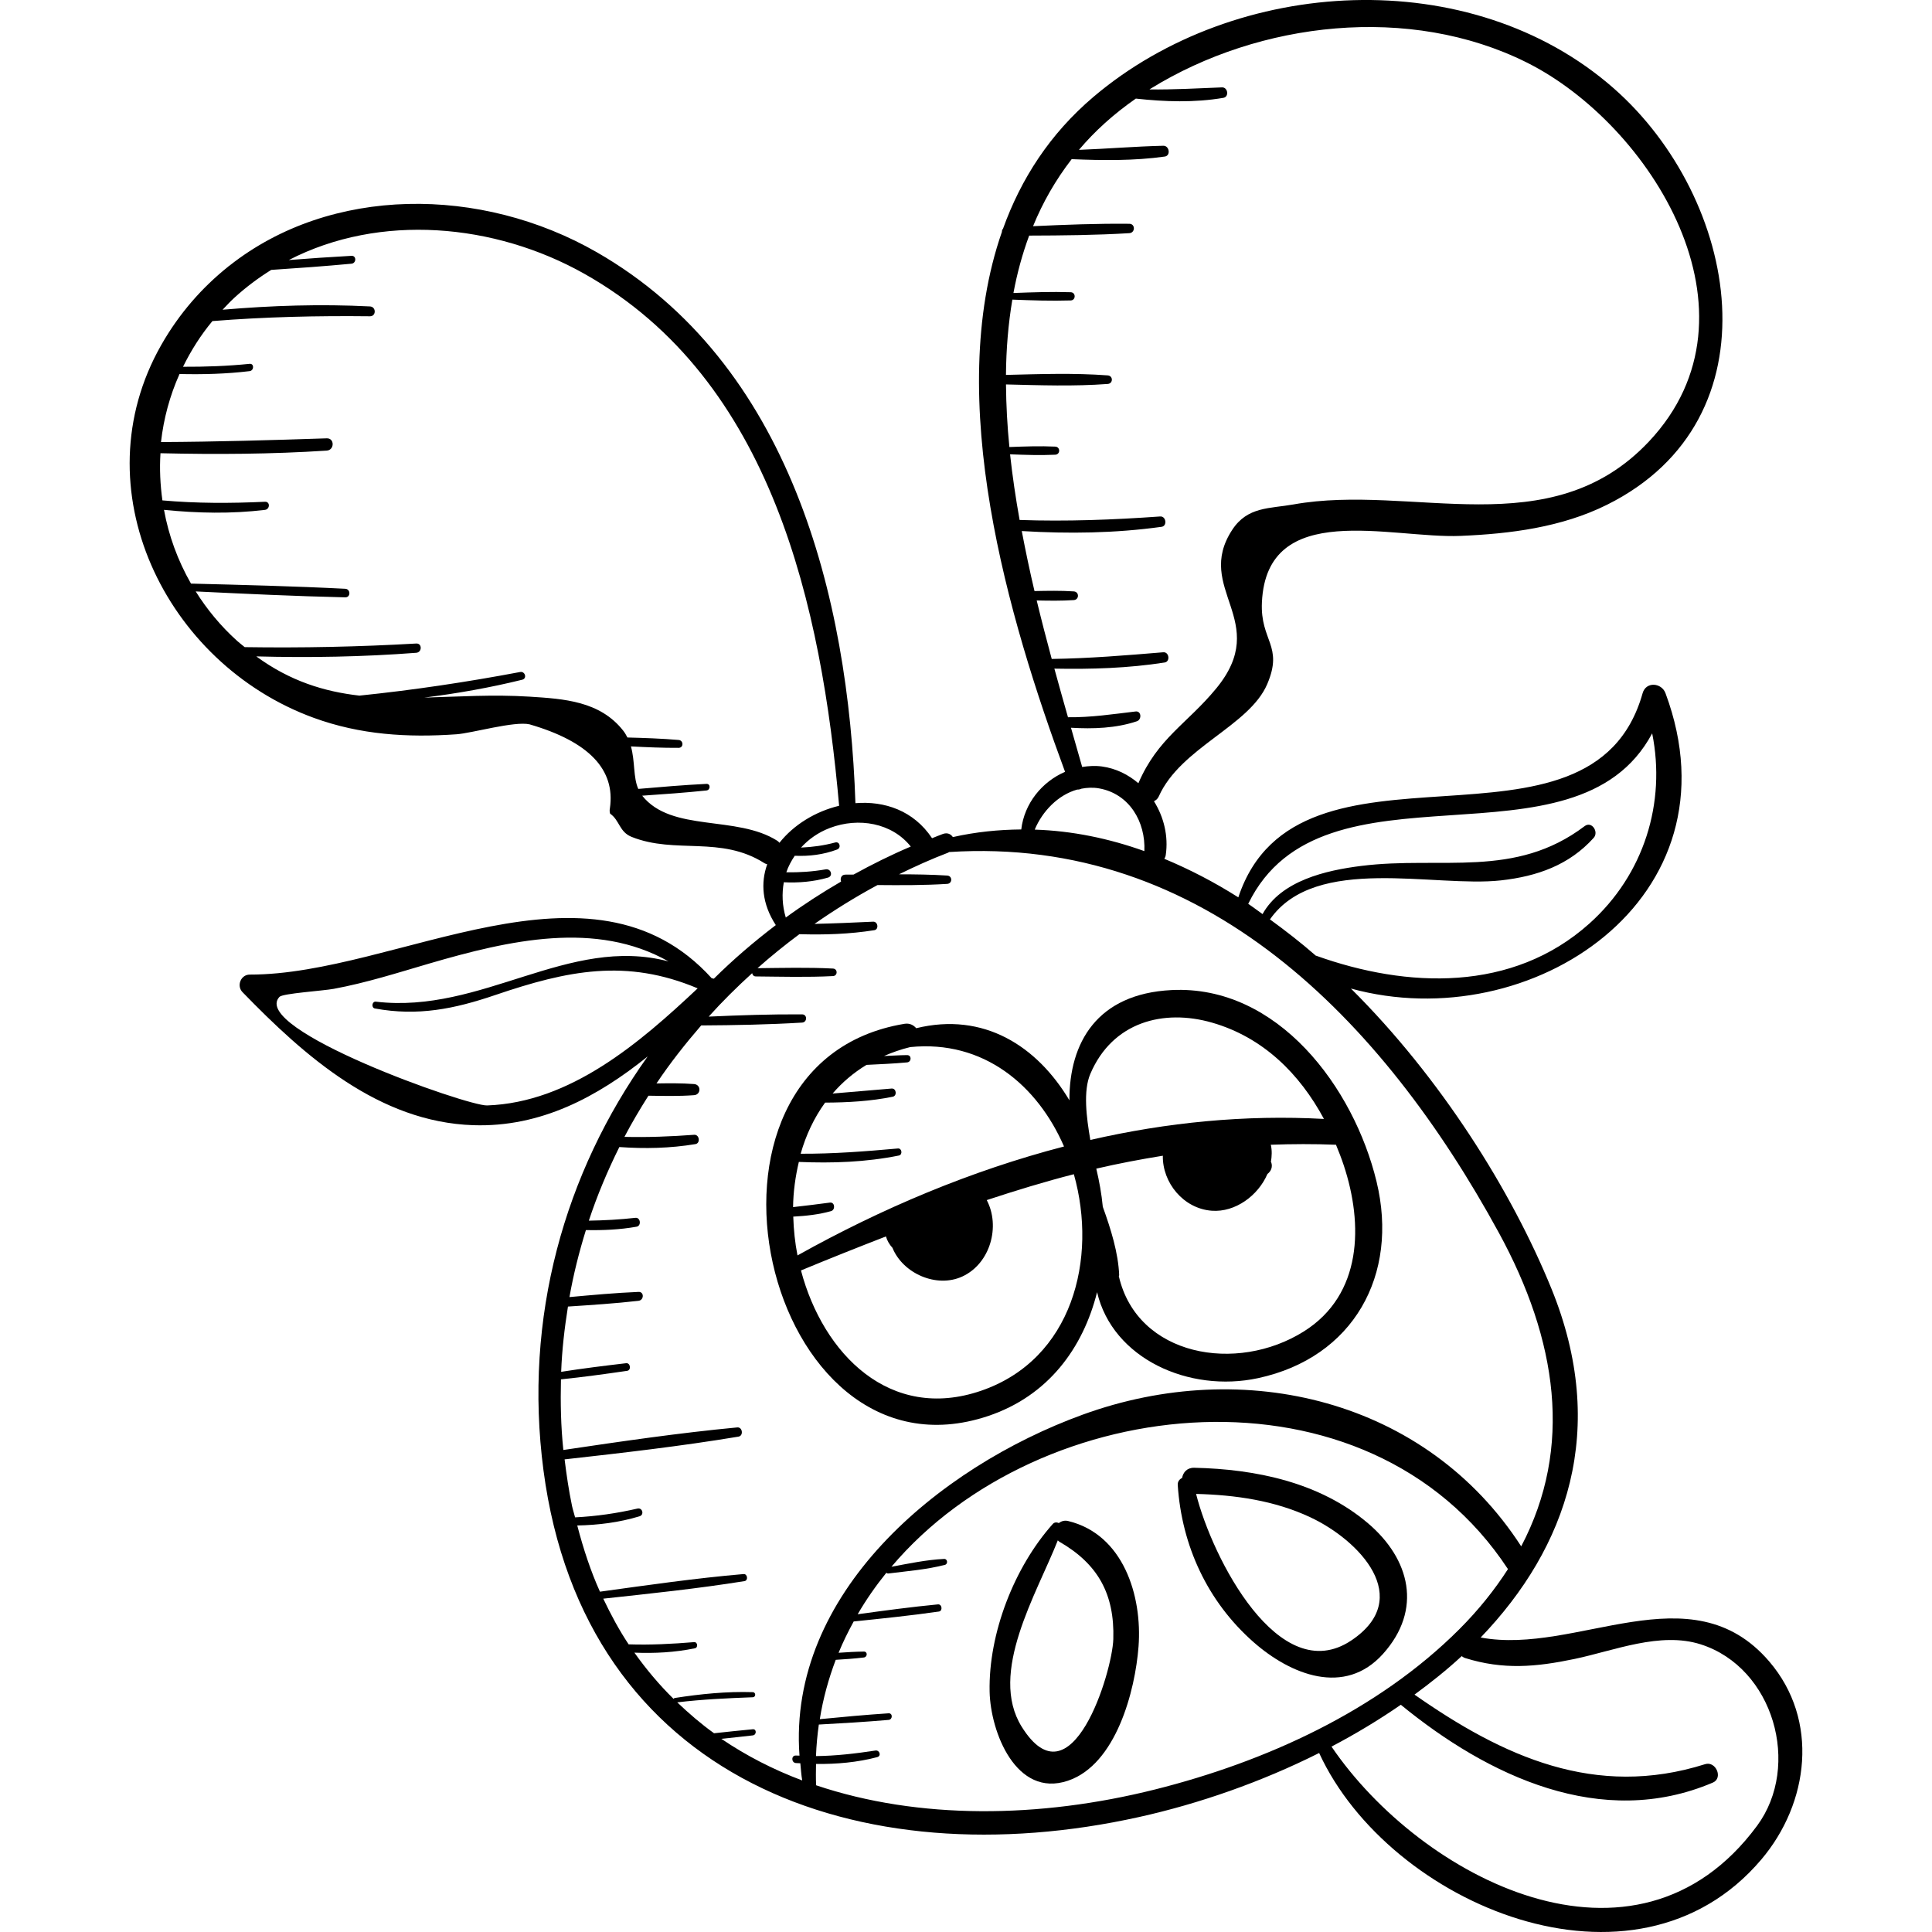 <?xml version="1.0" encoding="iso-8859-1"?>
<!-- Generator: Adobe Illustrator 18.0.0, SVG Export Plug-In . SVG Version: 6.00 Build 0)  -->
<!DOCTYPE svg PUBLIC "-//W3C//DTD SVG 1.1//EN" "http://www.w3.org/Graphics/SVG/1.1/DTD/svg11.dtd">
<svg version="1.1" id="Capa_1" xmlns="http://www.w3.org/2000/svg" xmlns:xlink="http://www.w3.org/1999/xlink" x="0px" y="0px"
	 viewBox="0 0 261.959 261.959" style="enable-background:new 0 0 261.959 261.959;" xml:space="preserve">
<g>
	<path d="M239.883,225.269c-10.62-12.383-26.097-0.797-39.119-3.241c11.722-12.203,17.365-28.245,9.583-47.326
		c-5.427-13.306-15.011-28.573-27.174-40.666c24.448,6.71,53.002-12.223,42.651-40.045c-0.531-1.429-2.645-1.621-3.102,0
		c-6.953,24.701-46.71,3.299-54.818,27.68c-3.241-2.055-6.597-3.796-10.033-5.226c0.094-0.141,0.163-0.309,0.193-0.51
		c0.378-2.571-0.262-5.161-1.599-7.297c0.265-0.127,0.504-0.316,0.65-0.643c2.961-6.648,12.275-9.537,14.708-15.237
		c2.238-5.245-0.965-5.827-0.72-11.089c0.652-14.033,17.474-8.613,26.924-9.007c6.77-0.282,13.706-1.162,19.851-4.214
		c23.432-11.642,17.903-41.565,0.922-56.478c-19.379-17.018-51.207-15.227-70.529,1.157c-5.923,5.022-9.841,11.132-12.271,17.881
		c-0.11,0.118-0.159,0.272-0.15,0.43c-7.916,22.669,0.896,52.469,8.561,73.213c-3.136,1.351-5.524,4.286-5.94,7.813
		c-3.061,0.028-6.153,0.332-9.274,1.035c-0.266-0.407-0.738-0.645-1.355-0.423c-0.496,0.179-0.975,0.387-1.466,0.575
		c-2.506-3.763-6.464-5.072-10.389-4.75c-0.947-28.11-8.886-59.661-35.057-74.695c-15.706-9.022-36.069-9.056-49.824,1.82
		c-0.06,0.04-0.124,0.065-0.162,0.123c-3.523,2.817-6.628,6.32-9.076,10.62C10.793,66.226,22.409,89.99,42.539,97.33
		c6.324,2.306,12.713,2.696,19.353,2.231c2.084-0.146,7.866-1.817,9.912-1.348c8.033,2.333,11.664,6.129,10.892,11.389
		c-0.054,0.241-0.043,0.482,0.032,0.723c1.302,0.904,1.224,2.475,2.927,3.153c5.961,2.373,12.07-0.216,17.999,3.563
		c0.127,0.081,0.248,0.098,0.373,0.143c-0.894,2.502-0.724,5.348,1.164,8.25c-2.964,2.256-5.783,4.671-8.402,7.269
		c-0.092-0.028-0.184-0.053-0.281-0.055c-16.41-18.114-42.724-0.467-62.641-0.504c-1.223-0.002-1.822,1.52-0.986,2.381
		c8.441,8.702,18.506,17.618,31.296,18.039c9.159,0.301,16.835-3.844,23.641-9.319c-11.272,15.769-16.859,35.41-14.128,56.117
		c5.541,42.011,42.88,55.427,80.774,47.004c8.117-1.804,16.541-4.735,24.413-8.685c0.007,0.016-0.004,0.029,0.003,0.046
		c9.492,20.541,42.793,34.639,59.939,14.399C245.29,244.486,246.706,233.224,239.883,225.269z M224.018,99.435
		c1.889,9.387-1.075,19.13-8.523,25.797c-10.423,9.33-24.708,8.769-37.032,4.356c-0.017-0.006-0.033-0.001-0.05-0.007
		c-2.012-1.761-4.104-3.38-6.229-4.928c0.008-0.01,0.021-0.008,0.028-0.018c6.188-8.81,22.293-4.26,31.301-5.264
		c4.893-0.546,9.237-2.06,12.574-5.766c0.722-0.802-0.262-2.32-1.227-1.59c-9.461,7.162-19.387,4.039-30.256,5.391
		c-4.835,0.601-10.892,1.996-13.415,6.536c-0.65-0.459-1.284-0.951-1.943-1.389C179.31,101.854,213.59,118.961,224.018,99.435z
		 M142.962,90.66c4.998,0.096,10.017-0.057,14.956-0.832c0.78-0.123,0.605-1.453-0.188-1.387
		c-5.056,0.421-10.066,0.836-15.127,0.905c-0.702-2.596-1.389-5.246-2.037-7.929c1.676,0.033,3.353,0.061,5.026-0.051
		c0.757-0.051,0.758-1.127,0-1.177c-1.772-0.119-3.55-0.082-5.326-0.047c-0.633-2.686-1.206-5.407-1.724-8.135
		c6.344,0.378,12.633,0.3,18.96-0.576c0.792-0.11,0.61-1.46-0.19-1.403c-6.353,0.451-12.702,0.698-19.063,0.475
		c-0.534-2.966-0.971-5.94-1.295-8.901c2.043,0.079,4.088,0.149,6.127,0.054c0.706-0.033,0.708-1.065,0-1.099
		c-2.07-0.097-4.146-0.023-6.219,0.057c-0.286-2.855-0.437-5.688-0.461-8.488c4.597,0.113,9.219,0.277,13.796-0.065
		c0.746-0.056,0.748-1.105,0-1.161c-4.578-0.342-9.202-0.178-13.799-0.065c0.028-3.485,0.308-6.899,0.866-10.209
		c2.638,0.104,5.267,0.195,7.911,0.112c0.717-0.022,0.718-1.092,0-1.115c-2.594-0.082-5.175,0.006-7.764,0.107
		c0.498-2.679,1.206-5.279,2.133-7.785c4.531-0.014,9.053-0.055,13.583-0.33c0.811-0.049,0.826-1.263,0-1.271
		c-4.362-0.046-8.706,0.125-13.056,0.327c1.315-3.224,3.053-6.264,5.236-9.091c4.207,0.179,8.475,0.233,12.623-0.352
		c0.838-0.118,0.628-1.484-0.198-1.464c-3.82,0.09-7.621,0.41-11.437,0.556c2.135-2.533,4.701-4.856,7.712-6.951
		c3.948,0.434,7.956,0.569,11.871-0.102c0.804-0.138,0.614-1.45-0.192-1.418c-3.306,0.132-6.559,0.314-9.832,0.28
		c0.053-0.033,0.099-0.069,0.152-0.102c14.799-9.144,35.143-11.463,50.988-3.562c16.765,8.359,32.955,34.014,16.585,51.402
		c-13.398,14.231-32.079,5.644-48.184,8.528c-3.247,0.581-6.24,0.275-8.312,3.437c-5.262,8.027,5.377,12.35-2.187,21.529
		c-3.948,4.791-7.905,6.714-10.543,12.838c-1.37-1.166-3.026-2.008-4.929-2.271c-0.92-0.127-1.815-0.069-2.691,0.065
		c-0.488-1.723-0.999-3.5-1.519-5.318c2.995,0.178,6.101,0.074,8.94-0.88c0.674-0.227,0.619-1.421-0.18-1.326
		c-3.086,0.366-6.068,0.821-9.166,0.782C144.195,95.103,143.575,92.901,142.962,90.66z M146.055,107.058
		c0.204,0.012,0.401-0.038,0.582-0.12c0.766-0.145,1.559-0.188,2.381-0.043c4.134,0.732,6.33,4.562,6.146,8.507
		c-4.817-1.724-9.787-2.751-14.866-2.915C141.343,109.983,143.467,107.785,146.055,107.058z M123.491,114.784
		c-2.673,1.133-5.251,2.417-7.757,3.799c-0.371,0.002-0.743,0.007-1.114,0.008c-0.562,0.002-0.728,0.536-0.579,0.941
		c-2.593,1.507-5.101,3.128-7.497,4.877c-0.49-1.633-0.539-3.254-0.267-4.783c2.022,0.097,4.01-0.068,5.984-0.631
		c0.73-0.208,0.417-1.248-0.309-1.12c-1.778,0.314-3.55,0.428-5.336,0.4c0.268-0.799,0.672-1.539,1.141-2.242
		c1.977,0.081,3.869-0.144,5.749-0.848c0.586-0.219,0.363-1.124-0.262-0.954c-1.525,0.414-3.07,0.622-4.633,0.692
		c1.023-1.127,2.326-2.06,3.936-2.669C116.377,110.804,120.925,111.555,123.491,114.784z M87.076,107.887
		c2.906-0.2,5.812-0.403,8.71-0.707c0.56-0.059,0.585-0.923,0-0.894c-3.086,0.152-6.164,0.418-9.242,0.682
		c-0.698-1.558-0.425-3.705-0.996-5.763c2.155,0.113,4.31,0.206,6.47,0.195c0.696-0.004,0.675-1.01,0-1.068
		c-2.311-0.196-4.628-0.274-6.945-0.335c-0.161-0.314-0.337-0.626-0.57-0.924c-3.158-4.026-8.066-4.32-12.7-4.615
		c-4.972-0.316-9.707,0.007-14.284,0.129c4.471-0.562,8.912-1.342,13.294-2.425c0.683-0.169,0.389-1.172-0.288-1.045
		c-7.236,1.364-14.476,2.45-21.793,3.202c-4.754-0.543-9.384-1.952-13.982-5.319c7.236,0.191,14.466,0.066,21.691-0.489
		c0.798-0.061,0.812-1.302,0-1.256c-7.753,0.446-15.499,0.609-23.26,0.49c-0.341-0.284-0.681-0.535-1.022-0.841
		c-2.25-2.027-4.108-4.295-5.622-6.712c6.756,0.324,13.513,0.648,20.276,0.801c0.75,0.017,0.743-1.124,0-1.161
		c-6.968-0.354-13.943-0.526-20.917-0.702c-1.803-3.149-3.029-6.53-3.659-9.999c4.562,0.457,9.123,0.555,13.692,0.002
		c0.682-0.083,0.724-1.132,0-1.099c-4.655,0.217-9.275,0.226-13.908-0.186c-0.295-2.121-0.398-4.262-0.262-6.395
		c7.517,0.175,15.041,0.132,22.545-0.356c1.059-0.069,1.078-1.7,0-1.664c-7.494,0.253-14.979,0.468-22.475,0.504
		c0.357-3.157,1.187-6.271,2.513-9.225c3.174,0.073,6.333-0.009,9.501-0.391c0.62-0.075,0.638-1.054,0-0.989
		c-3.002,0.306-6.013,0.411-9.027,0.398c1.069-2.173,2.376-4.261,3.986-6.195c7.11-0.569,14.224-0.734,21.363-0.652
		c0.863,0.01,0.854-1.291,0-1.334c-6.683-0.342-13.335-0.124-19.984,0.447c0.519-0.547,1.024-1.101,1.59-1.618
		c1.575-1.441,3.253-2.694,5.005-3.783c3.629-0.24,7.256-0.499,10.881-0.84c0.673-0.063,0.695-1.105,0-1.068
		c-2.837,0.153-5.668,0.351-8.498,0.571c12.367-6.383,27.91-4.982,40.068,1.86c25.583,14.395,32.16,45.303,34.55,72.136
		c-3.213,0.769-6.172,2.587-8.092,5.019c-0.089-0.086-0.15-0.182-0.265-0.256C99.891,110.473,91.061,112.904,87.076,107.887z
		 M66.046,149.887c-2.692,0.096-32.245-10.356-28.156-14.72c0.446-0.477,5.845-0.811,7.369-1.092
		c4.403-0.813,8.645-2.171,12.934-3.426c10.944-3.202,22.626-5.838,32.45-0.292c-13.557-3.587-25.295,7.164-39.683,5.458
		c-0.523-0.062-0.646,0.83-0.125,0.925c5.825,1.066,10.753,0.07,16.32-1.825c9.81-3.339,17.766-4.979,27.442-0.905
		C86.715,141.427,77.323,149.488,66.046,149.887z M97.807,235.766c1.422-0.152,2.845-0.293,4.266-0.465
		c0.52-0.063,0.54-0.881,0-0.832c-1.754,0.16-3.504,0.355-5.255,0.542c-1.76-1.261-3.406-2.683-4.99-4.189
		c3.401-0.41,6.814-0.562,10.236-0.692c0.444-0.017,0.446-0.676,0-0.691c-3.548-0.112-7.056,0.244-10.559,0.788
		c-0.084,0.013-0.14,0.06-0.176,0.121c-1.928-1.888-3.692-3.99-5.311-6.266c2.769,0.109,5.466-0.028,8.207-0.593
		c0.462-0.096,0.366-0.872-0.113-0.833c-2.949,0.243-5.917,0.4-8.875,0.3c-1.278-1.914-2.401-4.008-3.442-6.193
		c6.395-0.696,12.796-1.357,19.148-2.38c0.537-0.087,0.417-1.003-0.13-0.956c-6.514,0.559-12.989,1.497-19.465,2.389
		c-1.244-2.757-2.244-5.78-3.077-8.977c2.863-0.057,5.686-0.408,8.447-1.247c0.668-0.203,0.392-1.201-0.288-1.044
		c-2.795,0.643-5.601,1.049-8.454,1.191c-0.128-0.536-0.306-1.021-0.42-1.572c-0.438-2.107-0.744-4.202-1.001-6.29
		c7.871-0.882,15.769-1.785,23.581-3.085c0.7-0.117,0.545-1.316-0.169-1.249c-7.882,0.744-15.751,1.897-23.582,3.061
		c-0.341-3.228-0.398-6.415-0.325-9.577c3.001-0.309,5.991-0.724,8.976-1.156c0.58-0.084,0.45-1.102-0.14-1.033
		c-2.94,0.344-5.882,0.708-8.807,1.168c0.111-2.995,0.458-5.938,0.921-8.85c3.193-0.212,6.385-0.415,9.565-0.779
		c0.753-0.086,0.794-1.243,0-1.209c-3.128,0.132-6.245,0.42-9.363,0.703c0.547-3.09,1.311-6.117,2.232-9.085
		c2.305,0.045,4.584-0.05,6.877-0.459c0.671-0.12,0.525-1.279-0.163-1.202c-2.098,0.234-4.207,0.353-6.317,0.383
		c1.132-3.432,2.536-6.756,4.137-9.981c3.476,0.245,6.866,0.173,10.312-0.397c0.711-0.118,0.551-1.318-0.171-1.264
		c-3.142,0.235-6.299,0.358-9.45,0.281c0.996-1.909,2.102-3.759,3.253-5.581c2.067,0.032,4.123,0.083,6.188-0.072
		c0.968-0.072,0.97-1.434,0-1.507c-1.7-0.128-3.396-0.109-5.097-0.083c1.835-2.748,3.891-5.351,6.062-7.866
		c4.561-0.027,9.135-0.11,13.684-0.385c0.71-0.043,0.723-1.109,0-1.115c-4.218-0.029-8.447,0.114-12.665,0.305
		c1.849-2.061,3.83-4.014,5.891-5.89c0.047,0.229,0.193,0.438,0.497,0.441c3.487,0.031,6.98,0.134,10.464-0.047
		c0.656-0.034,0.657-0.986,0-1.02c-3.408-0.177-6.824-0.083-10.236-0.05c1.817-1.615,3.715-3.15,5.681-4.611
		c3.399,0.104,6.785-0.007,10.153-0.54c0.655-0.104,0.501-1.188-0.157-1.156c-2.651,0.128-5.297,0.24-7.947,0.3
		c2.729-1.905,5.578-3.668,8.544-5.266c3.152,0.029,6.305,0.039,9.448-0.158c0.726-0.046,0.728-1.084,0-1.13
		c-2.176-0.137-4.357-0.166-6.539-0.168c2.163-1.059,4.365-2.06,6.649-2.929c0.058-0.022,0.092-0.063,0.143-0.09
		c34.55-2.236,58.767,22.699,74.549,51.624c7.94,14.552,10.084,29.107,3.028,42.516c-12.854-19.891-37.515-25.851-59.479-17.849
		c-19.701,7.178-39.986,24.306-38.378,46.226c-0.161-0.008-0.319-0.002-0.481-0.013c-0.656-0.042-0.651,0.973,0,1.02
		c0.197,0.014,0.396,0.014,0.594,0.026c0.081,0.777,0.118,1.544,0.255,2.332C104.873,239.949,101.199,238.066,97.807,235.766z
		 M156.591,242.638c-15.64,3.922-32.025,4.109-45.932-0.572c-0.052-0.981-0.026-1.935-0.015-2.894
		c2.794,0.036,5.595-0.21,8.299-0.924c0.59-0.156,0.328-0.981-0.246-0.893c-2.711,0.414-5.36,0.723-8.058,0.752
		c0.054-1.455,0.19-2.878,0.386-4.277c3.155-0.169,6.312-0.358,9.458-0.629c0.567-0.049,0.579-0.932,0-0.895
		c-3.112,0.204-6.221,0.491-9.325,0.795c0.443-2.807,1.191-5.483,2.159-8.046c1.275-0.077,2.549-0.164,3.815-0.318
		c0.496-0.06,0.53-0.807,0-0.801c-1.143,0.014-2.286,0.082-3.428,0.163c0.595-1.464,1.297-2.868,2.047-4.245
		c3.858-0.399,7.715-0.793,11.555-1.346c0.546-0.079,0.424-1.025-0.132-0.971c-3.638,0.349-7.259,0.842-10.88,1.336
		c1.144-1.976,2.455-3.847,3.889-5.626c0.068,0.071,0.162,0.114,0.282,0.099c2.561-0.32,5.157-0.521,7.659-1.17
		c0.438-0.114,0.358-0.824-0.108-0.802c-2.409,0.116-4.777,0.623-7.146,1.06c20.089-23.794,64.593-28.593,83.594,0.32
		c-1.788,2.779-3.952,5.51-6.613,8.169C186.778,231.988,171.576,238.88,156.591,242.638z M238.241,247.556
		c-16.499,22.34-45.617,7.053-57.703-10.735c3.263-1.715,6.416-3.61,9.399-5.673c11.819,9.681,27.223,16.98,42.308,10.552
		c1.425-0.607,0.408-2.957-1.052-2.496c-14.884,4.698-27.391-1.025-39.401-9.432c2.242-1.648,4.406-3.367,6.397-5.217
		c0.141,0.103,0.291,0.202,0.486,0.264c5.168,1.61,9.586,1.214,14.826,0.116c5.367-1.124,11.613-3.73,17.105-1.976
		C240.496,226.118,244.25,239.419,238.241,247.556z"/>
	<path d="M144.834,206.235c-0.5-0.121-0.932,0.02-1.269,0.276c-0.267-0.126-0.592-0.13-0.816,0.121
		c-5.224,5.848-8.731,14.848-8.567,22.731c0.114,5.483,3.598,14.439,10.607,12.088c6.544-2.195,9.131-12.213,9.585-18.194
		C154.896,216.366,152.311,208.042,144.834,206.235z M138.535,234.132c-4.554-7.293,2.036-18.026,4.892-25.275
		c0.074,0.063,0.128,0.135,0.221,0.189c5.187,2.992,7.493,7.049,7.305,13.209C150.817,226.716,145.279,244.932,138.535,234.132z"/>
	<path d="M185.476,206.53c-6.531-5.541-15.202-7.333-23.549-7.516c-0.985-0.021-1.516,0.635-1.648,1.383
		c-0.354,0.165-0.618,0.492-0.589,0.952c0.53,8.215,4.033,15.809,10.263,21.294c5.038,4.436,12.374,7.405,17.578,1.597
		C192.905,218.244,191.202,211.388,185.476,206.53z M183.222,222.429c-9.795,6.556-18.868-11.204-21.045-19.87
		c5.303,0.138,10.623,0.889,15.473,3.16C184.31,208.838,191.812,216.68,183.222,222.429z"/>
	<path d="M186.65,160.228c-3.075-12.749-13.387-26.708-27.803-25.985c-10.106,0.507-13.874,7.13-13.845,14.95
		c-4.394-7.368-11.62-12.015-20.774-9.778c-0.357-0.427-0.901-0.711-1.591-0.597c-32.325,5.342-19.092,63.363,11.336,53.181
		c8.174-2.735,12.886-9.243,14.78-16.795c2.109,9.013,12.469,13.673,21.825,11.659C183.532,184.074,189.699,172.868,186.65,160.228z
		 M107.558,164.961c1.739-0.093,3.48-0.283,5.125-0.746c0.613-0.173,0.521-1.245-0.157-1.156c-1.672,0.219-3.33,0.432-4.993,0.613
		c0.026-2.085,0.313-4.138,0.782-6.126c4.547,0.19,9.082,0.037,13.563-0.868c0.531-0.107,0.42-1.005-0.129-0.956
		c-4.406,0.396-8.779,0.735-13.187,0.713c0.71-2.505,1.807-4.857,3.314-6.932c3.074-0.012,6.164-0.186,9.172-0.798
		c0.617-0.126,0.487-1.16-0.15-1.11c-2.674,0.208-5.335,0.472-8.004,0.678c1.283-1.492,2.81-2.805,4.593-3.885
		c1.834-0.093,3.668-0.165,5.503-0.337c0.622-0.058,0.648-0.993,0-0.989c-1.046,0.007-2.086,0.089-3.128,0.121
		c1.105-0.48,2.273-0.899,3.548-1.207c9.971-1.008,17.275,5.211,20.86,13.477c-12.61,3.274-24.783,8.422-36.138,14.77
		C107.792,168.491,107.61,166.725,107.558,164.961z M133.028,188.571c-12.327,4.23-21.416-4.948-24.425-16.313
		c3.872-1.606,7.701-3.129,11.522-4.611c0.16,0.569,0.477,1.107,0.885,1.548c1.409,3.472,5.981,5.504,9.483,3.879
		c3.786-1.757,5.174-6.797,3.299-10.354c3.918-1.288,7.845-2.498,11.812-3.509C148.833,170.663,145.432,184.314,133.028,188.571z
		 M147.839,145.603c3.009-7.048,9.921-8.834,16.497-6.946c6.923,1.987,11.892,6.943,15.177,13.059
		c-10.681-0.587-21.31,0.468-31.675,2.849C147.306,151.475,146.851,147.916,147.839,145.603z M176.797,180.523
		c-9.115,5.739-22.594,3.382-25.096-7.486c0.008-0.049,0.05-0.083,0.048-0.136c-0.121-3.02-1.121-6.234-2.221-9.274
		c-0.165-1.751-0.483-3.475-0.883-5.171c2.976-0.693,5.988-1.261,9.024-1.753c-0.073,3.634,2.78,7.177,6.641,7.46
		c3.184,0.234,6.288-2.056,7.539-4.985c0.473-0.346,0.738-0.934,0.522-1.561c-0.009-0.027-0.038-0.034-0.05-0.059
		c0.128-0.773,0.167-1.558-0.011-2.342c2.902-0.108,5.842-0.121,8.836,0c0.38,0.923,0.744,1.855,1.058,2.806
		C184.845,165.998,184.735,175.526,176.797,180.523z"/>
</g>
<g>
</g>
<g>
</g>
<g>
</g>
<g>
</g>
<g>
</g>
<g>
</g>
<g>
</g>
<g>
</g>
<g>
</g>
<g>
</g>
<g>
</g>
<g>
</g>
<g>
</g>
<g>
</g>
<g>
</g>
</svg>
